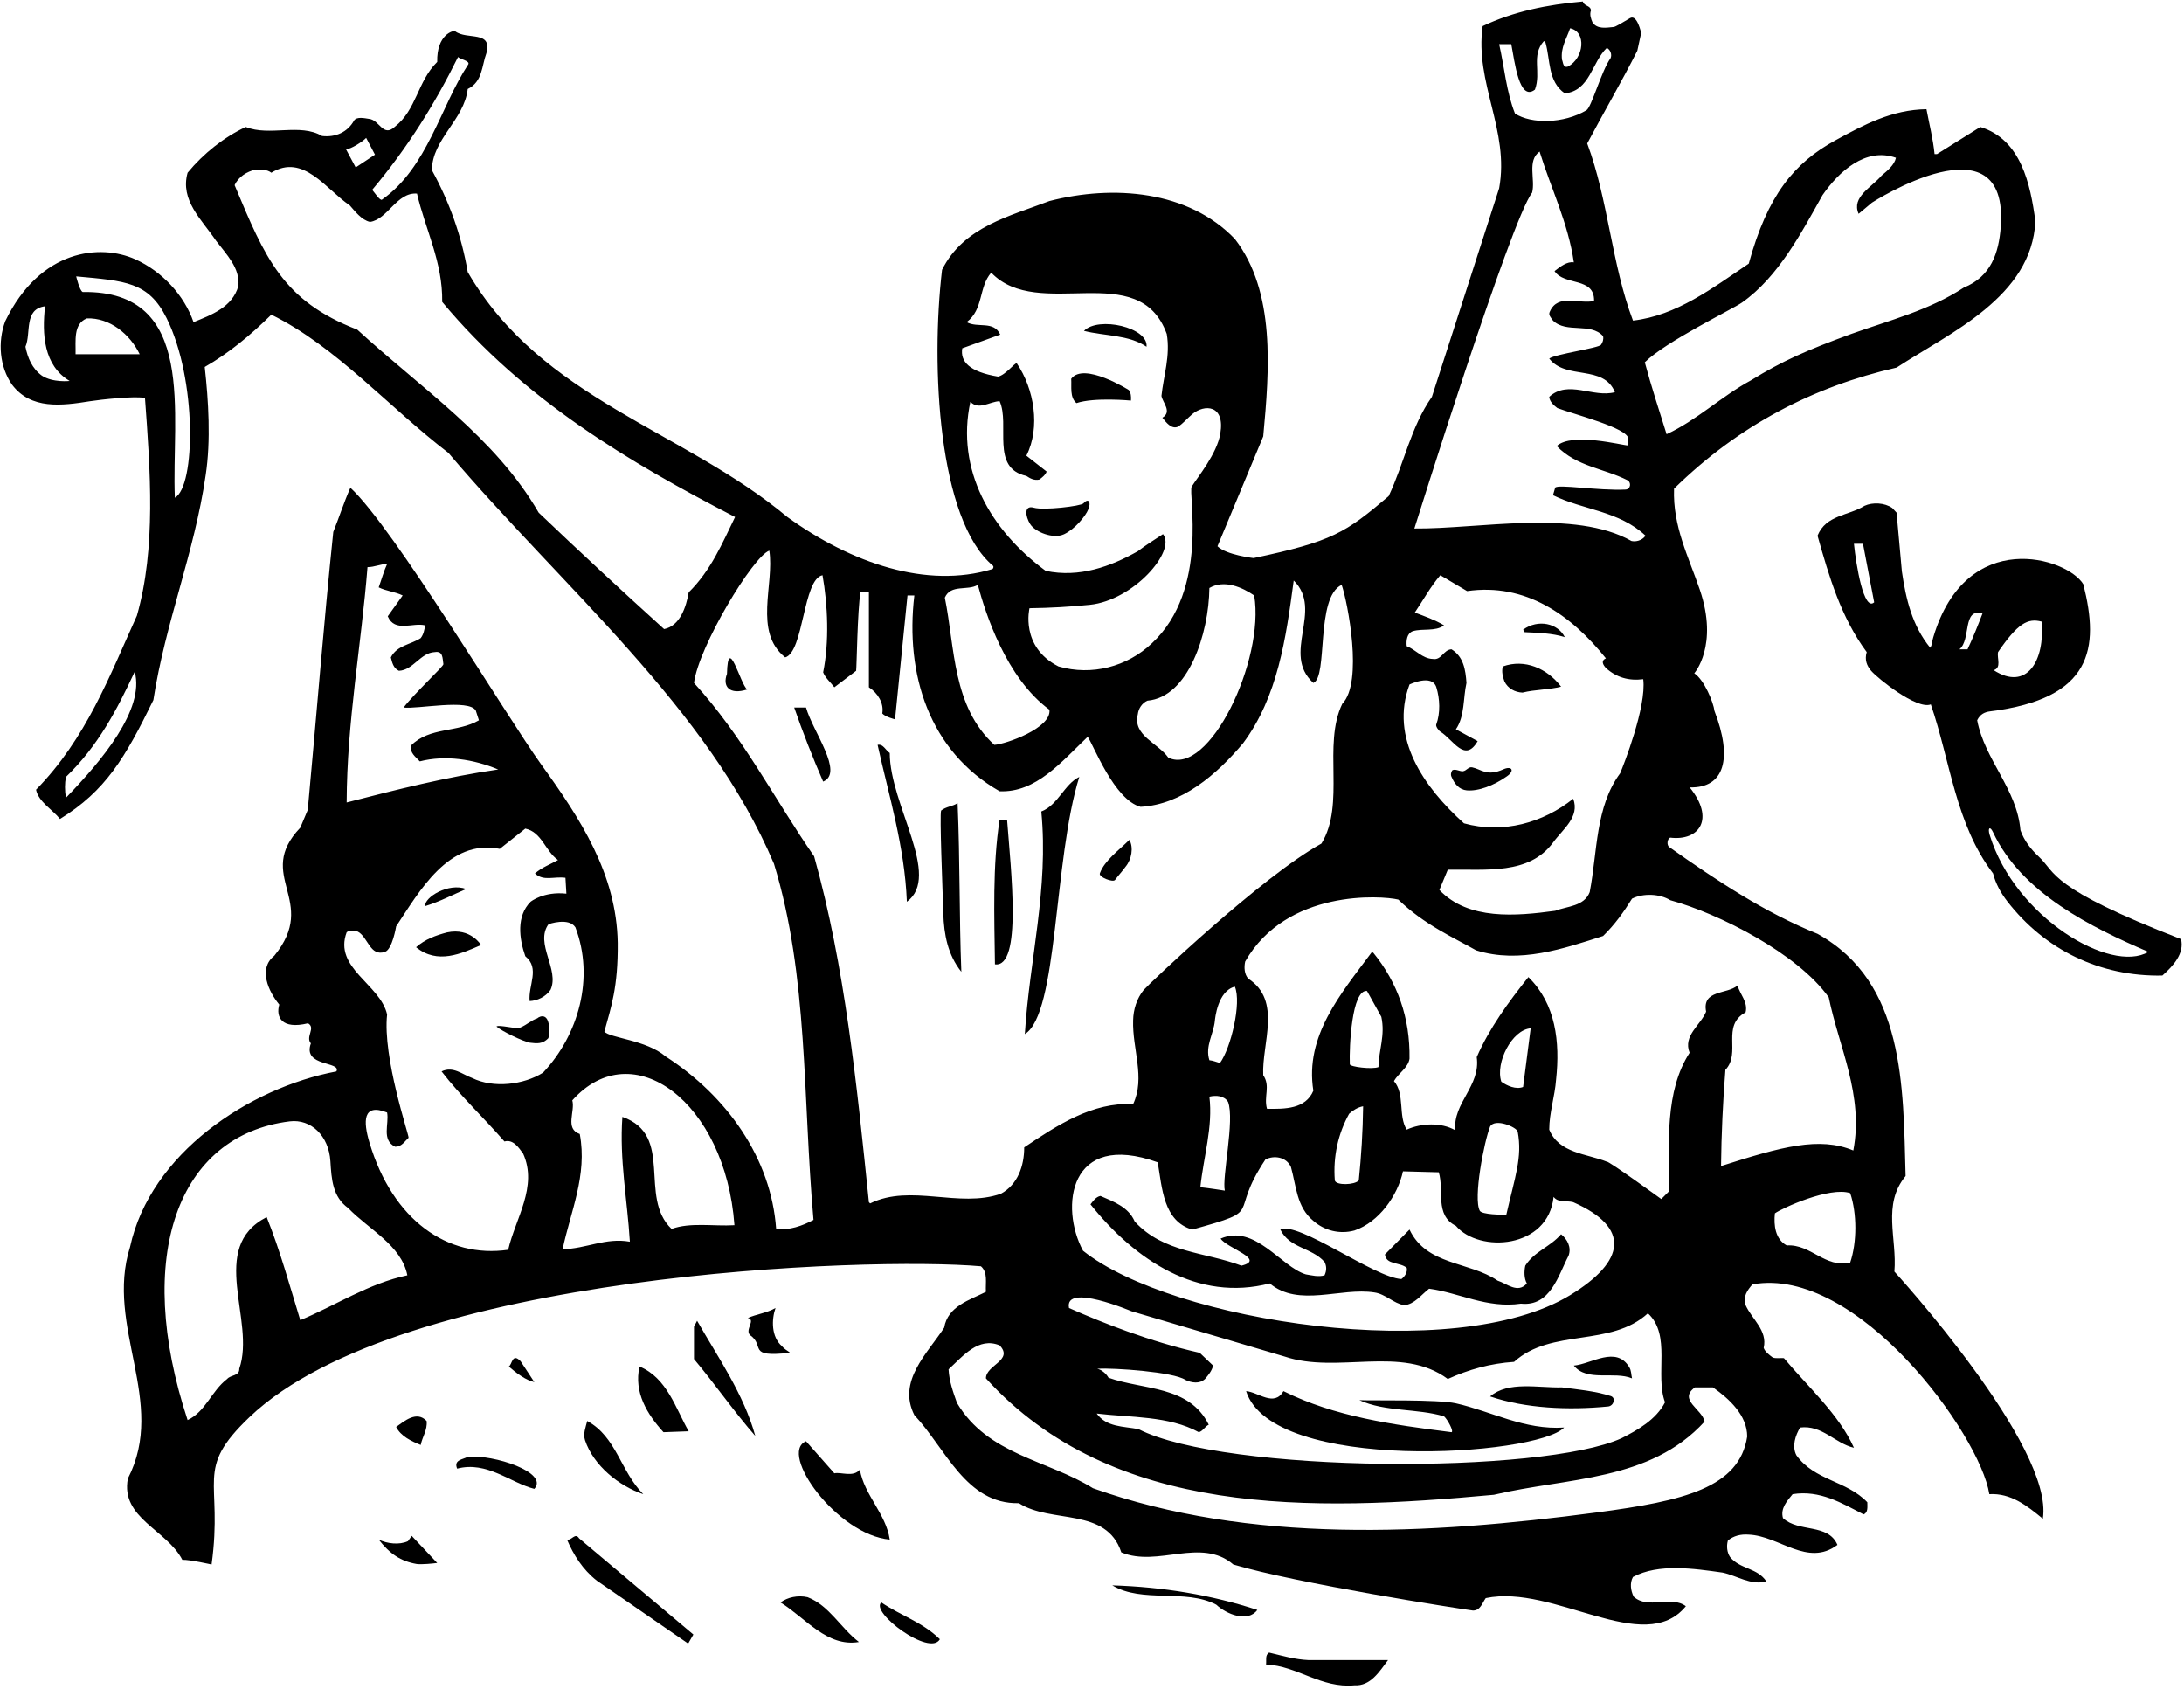 <?xml version="1.0" encoding="UTF-8"?>
<svg xmlns="http://www.w3.org/2000/svg" xmlns:xlink="http://www.w3.org/1999/xlink" width="507pt" height="392pt" viewBox="0 0 507 392" version="1.1">
<g id="surface1">
<path style=" stroke:none;fill-rule:nonzero;fill:rgb(0%,0%,0%);fill-opacity:1;" d="M 442.371 272.949 C 441.797 252.07 442.23 228.012 421.926 216.738 C 409.695 211.82 398.508 204.371 387.504 196.602 C 386.887 196.164 387.004 194.727 387.711 194.41 C 394.5 195.25 398.176 190.039 392.25 182.75 C 400.359 182.961 402.25 176 398 165 C 397.781 163.051 395.629 157.781 393.316 156.266 C 393.316 156.266 399.008 149.848 394.602 136.879 C 392.035 129.332 388.285 122.184 388.617 113.422 C 403.648 98.684 420.984 89.723 440.277 85.316 C 452.777 77.152 471.633 68.914 472.504 51.359 C 471.348 42.762 469.18 32.355 459.715 29.469 L 449.672 35.754 L 449.094 35.754 C 448.73 32.141 447.863 28.816 447.215 25.348 C 439.215 25.445 432.652 28.977 426.117 32.547 C 416.461 37.816 410.32 45.32 405.961 61.184 C 397.508 66.891 389.195 73.25 379.082 74.406 C 374.098 61.258 373.375 46.445 368.461 33.297 C 372.289 26.07 376.406 19.062 380.094 11.766 L 380.984 7.664 C 380.984 7.664 380.062 3.242 378.402 4.203 C 376.742 5.168 375.035 6.273 374.531 6.273 C 372.941 6.418 370.773 6.852 369.688 5.191 C 369.328 4.395 368.969 3.312 369.328 2.445 C 369.258 1.219 367.738 1.508 367.449 0.352 C 359.215 1.07 351.34 2.66 344.188 6.059 C 342.309 19.277 350.473 30.262 348.016 43.699 L 332.406 92.105 C 327.496 99.113 325.98 107.496 322.363 115.156 C 312.336 123.664 309.336 125.664 291.008 129.531 C 291.008 129.531 284.652 128.812 282.629 126.785 L 293.25 101.281 C 294.691 85.82 296.141 67.758 286.676 55.477 C 275.91 44.203 258.426 42.832 243.613 46.66 C 234.582 50.129 223.672 52.586 218.688 62.629 C 216.059 84.941 217.773 120.629 230.516 131.316 C 230.73 131.496 230.598 132.016 230.312 132.102 C 215.188 136.672 197.719 130.797 182.777 119.996 C 158.574 99.766 125.699 92.688 108.578 63.137 C 107.133 54.684 104.316 46.879 100.27 39.508 C 100.27 32.355 107.781 27.805 108.578 20.652 C 112.047 18.988 111.828 15.234 112.914 12.344 C 114.367 6.969 108.352 9.34 105.664 7.258 C 105.281 6.961 101.336 8 101.496 14.367 C 96.871 18.918 96.73 25.492 91.598 29.469 C 88.926 31.922 88.059 27.805 85.676 27.59 C 84.664 27.441 82.855 27.012 82.207 27.949 C 80.691 30.695 77.871 31.922 74.766 31.562 C 69.637 28.527 62.555 31.707 57.062 29.469 C 52.078 31.777 47.238 35.609 43.551 40.086 C 41.746 46.52 46.875 50.996 50.129 55.84 C 52.586 59.09 55.762 62.195 55.332 66.387 C 53.957 71.301 49.043 73.105 44.926 74.766 C 42.789 68.562 37.648 62.992 31.402 60.18 C 23.344 56.555 9.355 57.754 1.215 74.551 C -0.594 79.391 -0.086 85.172 2.805 89.289 C 7.195 95.09 14.305 94.18 20.91 93.121 C 23.109 92.766 31.703 91.816 33.656 92.395 C 34.883 109.156 36.258 127.223 31.777 142.898 C 25.418 156.914 20 171.438 8.367 183.285 C 8.945 186.105 12.195 187.91 13.93 190.078 C 24.48 183.574 29 176 35.605 162.48 C 38.352 144.562 45.145 128.305 47.742 110.312 C 48.973 102.223 48.395 92.973 47.527 85.172 C 53.09 81.992 58.148 77.801 62.988 73.031 C 78.016 80.402 90.297 94.562 104.098 105.113 C 130.758 136.539 164.355 164.285 179.672 200.48 C 187.691 226.637 186.32 254.742 188.848 283.137 C 186.246 284.512 183.285 285.594 180.18 285.23 C 179.02 268.832 168.762 254.383 154.527 245.203 C 150 241.336 141.598 240.941 140.297 239.426 C 141.836 233.836 143.5 229.164 143.402 218.836 C 143.133 202.773 134.672 189.961 125.602 177.379 C 117.777 166.531 91.309 122.379 81.34 113.203 C 79.824 116.602 78.738 120.066 77.367 123.465 C 75.125 145.066 73.465 166.234 71.441 187.984 L 69.707 192.102 C 59 203.336 74.168 209 63.668 221.836 C 59.832 224.836 62.375 230.203 64.832 233.164 C 64 236 65.332 239 71.5 237.5 C 73.379 238.566 70.844 240.609 72.168 242.164 C 70.168 247.664 79.301 246.27 78.09 248.672 C 57.785 252.504 34.883 267.746 30.188 289.422 C 24.336 307.918 38.855 325.402 29.68 343.176 C 27.945 352.352 38.711 355.027 42.324 362.031 C 44.059 361.961 49.117 363.117 49.117 363.117 C 51.867 343.246 44.93 341.297 57.926 328.902 C 93.219 295.246 202.203 291.637 227.719 293.902 C 229.379 295.348 228.73 297.73 228.875 299.828 C 225.188 301.703 219.988 303.148 219.191 308.137 C 215.219 314.203 208.281 320.562 212.258 328.438 C 219.48 336.094 224.25 349.172 236.531 348.883 C 244.047 353.723 256.836 349.75 260.305 360.297 C 268.758 363.84 278.801 356.688 286.312 363.117 C 301.051 367.523 338.695 373.379 341.945 373.809 C 343.68 373.809 344.113 372.004 344.906 370.918 C 360.73 367.598 381.664 384.668 391.363 372.797 C 387.895 370.199 382.551 373.664 379.227 370.559 C 378.574 369.184 378.285 367.453 379.082 366.008 C 385.008 362.828 393.242 364.055 399.891 364.996 C 403.285 365.719 406.246 367.957 410.078 367.09 C 407.98 363.84 404.008 364.273 401.625 361.383 C 400.902 360.297 400.758 358.855 401.117 357.555 C 402.418 356.469 404.082 356.035 405.961 356.18 C 413.039 356.469 419.613 363.766 426.551 358.566 C 424.383 353.508 417.594 355.746 413.906 352.352 C 413.258 350.113 414.848 348.379 416.145 346.789 C 422.504 345.777 427.562 348.883 432.617 351.484 C 433.703 351.051 433.484 349.75 433.484 348.668 C 428.645 343.609 421.273 343.68 417.016 337.758 C 415.93 335.66 416.797 333.133 417.883 331.328 C 423.012 330.676 425.973 335.012 430.379 336.023 C 426.91 328.293 419.832 322.008 414.121 315.215 C 413.258 315.145 412.242 315.359 411.523 315.07 C 410.727 314.492 409.715 313.699 409.426 312.832 C 410.367 308.785 406.684 306.184 405.234 302.934 C 404.516 300.98 405.672 299.395 406.824 298.094 C 431.129 293.672 459.664 332.953 461.809 346.789 C 466.793 346.5 470.551 349.461 474.234 352.496 C 476.91 335.672 439.77 295.129 439.77 295.129 C 440.422 287.398 436.883 279.598 442.371 272.949 Z M 15.305 185.164 C 15.016 183.434 15.016 181.844 15.305 180.324 C 22.816 173.102 27.223 164.574 31.27 155.902 C 33.668 164.664 23.539 176.641 15.305 185.164 Z M 9.738 87.195 C 7.43 85.531 6.418 83.004 5.91 80.477 C 7.281 77.297 5.477 71.734 10.461 71.082 C 9.738 77.512 10.102 84.809 16.172 88.422 C 16.172 88.422 12.27 88.855 9.738 87.195 Z M 17.543 82.211 C 17.613 79.102 16.965 75.199 20.145 73.898 C 25.492 73.684 30.188 77.586 32.426 82.211 Z M 40.59 115.516 C 39.766 96.406 45.98 67.355 19.203 67.773 C 18.469 67.48 17.688 64.145 17.688 64.145 C 29.039 65.203 34.465 65.379 38.672 73.832 C 45.77 88.09 45.391 112.988 40.59 115.516 Z M 85.312 131.629 C 86.977 131.629 88.277 130.906 89.863 130.906 C 89.07 132.641 88.566 134.52 87.914 136.324 C 89.648 137.191 91.742 137.336 93.477 138.203 L 90.012 143.043 C 91.672 146.871 95.789 144.414 98.68 145.141 C 98.535 146.223 98.32 147.234 97.668 148.102 C 95.355 149.617 92.176 149.762 90.73 152.578 C 91.023 153.734 91.309 155.109 92.609 155.688 C 95.934 155.543 97.594 151.496 100.922 151.352 C 102.871 151.027 102.707 152.734 102.93 154.156 C 103.008 154.633 96.223 160.891 93.695 164.215 C 96.73 164.645 108.938 162.117 110.457 164.938 L 111.18 167.176 C 106.266 170.062 99.691 168.691 95.43 173.027 C 95.066 174.688 96.441 175.629 97.453 176.711 C 103.375 175.195 109.949 176.207 115.656 178.59 C 103.594 180.324 92.031 183.285 80.473 186.25 C 80.543 167.391 83.867 149.836 85.312 131.629 Z M 69.707 306.402 C 67.25 298.383 65.012 290.219 61.906 282.484 C 48.105 289.566 59.449 306.473 55.547 317.672 C 55.617 319.406 53.594 319.043 52.727 320.055 C 49.043 322.875 47.742 327.641 43.551 329.594 C 30.961 291.5 41.281 263.488 67.25 260.262 C 72.16 259.652 76.332 263.578 76.699 269.52 C 76.957 273.66 77.188 277.785 80.836 280.391 C 85.531 285.305 93.188 288.988 94.562 295.996 C 85.602 297.875 78.016 302.934 69.707 306.402 Z M 117.105 264.93 C 119.129 264.352 120.426 266.375 121.438 267.746 C 124.906 275.406 119.633 282.848 117.969 290.07 C 103.91 292.113 91.164 283.23 85.762 265.172 C 84.305 260.301 84.164 255.949 89.863 258.211 C 90.371 260.883 88.492 264.566 91.742 266.156 C 93.262 266.156 93.91 264.93 94.852 264.062 C 94.922 263.34 88.781 245.422 89.863 235.449 C 88.277 228.441 77.367 224.688 80.473 216.379 C 81.121 215.801 82.352 216.016 83.074 216.23 C 85.457 217.531 85.891 222.086 89.359 220.93 C 91.094 220.352 91.961 215.004 91.961 215.004 C 97.309 206.984 104.098 194.629 116.02 197.016 L 121.945 192.316 C 125.773 193.113 126.566 197.52 129.531 199.613 C 127.727 200.629 125.848 201.277 124.184 202.723 C 126.207 204.602 128.52 203.371 131.266 203.734 L 131.48 207.418 C 126.164 206.836 123.172 209.297 123.172 209.297 C 119.848 212.621 120.5 217.82 121.945 221.941 C 125.41 224.758 122.594 228.66 122.953 232.344 C 124.688 232.273 126.641 231.406 127.797 229.742 C 129.965 225.047 124.082 218.98 127.336 214.5 C 127.336 214.5 132 212.836 133.574 215.223 C 138.055 226.996 134.301 240.219 126.062 248.961 C 121.582 251.777 114.574 252.645 109.59 250.191 C 107.352 249.395 105.184 247.371 102.508 248.672 C 106.914 254.383 112.262 259.367 117.105 264.93 Z M 155.902 285.23 C 148.098 277.789 156.625 263.484 144.484 259.223 C 143.766 269.191 145.641 278.512 146.219 288.195 C 140.586 287.184 136.031 289.855 130.613 289.93 C 132.422 281.258 136.395 272.805 134.59 263.195 C 131.047 261.969 133.574 257.922 132.855 255.391 C 146.836 239.727 168.41 255.758 170.496 284.363 C 165.656 284.652 160.238 283.641 155.902 285.23 Z M 404.363 70.238 C 412.875 64.266 418.309 53.789 423.082 45.289 C 426.84 39.871 433.055 34.09 440.133 36.617 C 439.77 38.281 438.184 39.582 436.809 40.738 C 434.496 43.484 429.73 45.723 431.465 49.625 L 434.57 47.023 C 434.57 47.023 466.43 26.496 464.457 52.676 C 464.004 58.684 462.219 64.184 455.883 66.746 C 447.863 72.02 438.617 74.336 429.73 77.512 C 419.336 81.336 413.836 83.727 406.465 88.277 C 399.746 91.891 393.82 97.598 386.887 100.777 C 385.148 95.215 383.344 89.723 381.828 84.09 C 386.598 79.32 402.316 71.68 404.363 70.238 Z M 364.488 6.562 C 368.336 7.336 367.738 13.5 363.98 15.449 C 362.824 15.812 362.898 14.512 362.609 13.859 C 362.246 11.043 363.691 8.945 364.488 6.562 Z M 348.016 10.246 L 350.832 10.246 C 351.629 14.367 352.664 23.664 356.324 20.797 C 357.84 16.75 355.383 12.848 358.418 9.523 L 358.777 9.887 C 359.938 13.934 359.285 18.918 363.258 21.664 C 369.109 21.086 369.473 14.512 373.012 11.113 C 373.879 11.551 374.242 12.703 373.879 13.5 C 371.785 16.391 369.457 24.887 368.285 25.586 C 362.969 28.742 355.496 28.797 351.699 26.359 C 349.676 21.301 349.242 15.594 348.016 10.246 Z M 355.672 44.711 C 356.469 41.676 354.445 37.27 357.406 35.176 C 360.008 43.629 364.055 51.793 365.355 60.895 C 363.836 60.605 362.176 61.906 360.875 62.918 C 363.113 66.387 370.195 64.219 370.051 69.855 C 366.582 70.648 361.668 68.047 359.789 72.312 C 359.355 73.105 360.078 73.758 360.516 74.406 C 363.621 77.441 369.258 74.766 372.145 78.02 C 372.297 78.805 372.055 79.441 371.68 80.008 C 371.16 80.797 360.875 82.211 359.645 83.223 C 363.547 88.277 372.219 84.52 374.891 91.023 C 369.836 92.395 364.055 88.062 359.645 92.105 C 359.719 93.191 360.656 94.059 361.523 94.707 C 365.355 96.152 377.855 99.332 377.996 101.789 L 377.855 103.379 C 376.699 103.379 364.922 100.27 361.383 103.523 C 365.969 108.293 372.367 108.715 377.773 111.449 C 378.754 111.945 378.57 113.566 377.348 113.625 C 370.965 113.93 361.562 112.297 361.02 113.203 L 360.516 114.938 C 367.594 118.406 375.859 118.555 382 124.336 C 381.133 125.562 379.59 125.773 378.723 125.559 C 365.57 118.117 343.219 122.812 328.336 122.664 C 328.336 122.664 350.762 50.926 355.672 44.711 Z M 334.387 169.824 C 337.375 171.68 340.043 177.184 343.027 172.016 L 337.973 169.27 C 340.066 166.234 339.633 162.047 340.43 158.504 C 340.211 155.473 339.777 152.438 336.961 150.703 C 335.082 150.773 334.648 153.305 332.625 152.941 C 330.168 152.867 328.652 150.773 326.559 149.98 C 326.41 148.605 326.629 147.016 327.93 146.512 C 330.242 145.789 333.203 146.656 335.227 145.141 C 333.059 143.84 330.746 143.043 328.434 142.176 C 330.387 139.285 332.117 136.105 334.359 133.508 L 340.574 137.191 C 354.086 135.238 364.703 142.684 372.797 152.797 C 371.566 153.375 372.145 154.312 372.797 155.035 C 375.18 157.203 378.07 158.07 381.469 157.637 C 382.262 164.066 376.844 177.723 376.117 179.457 C 370.34 187.262 370.848 197.664 369.039 207.059 C 367.738 210.383 363.836 210.309 361.02 211.391 C 351.988 212.621 340.859 213.633 334.145 206.551 L 336.094 201.855 C 345.051 201.711 354.949 203.082 360.516 195.566 C 362.754 192.465 366.801 189.645 365.211 185.383 C 358.273 190.945 348.883 193.617 339.852 191.09 C 330.457 182.637 322.582 171.293 327.207 158.867 C 327.207 158.867 332.445 156.328 333.434 159.52 C 334.266 162.207 334.402 165.496 333.406 168.176 C 333.266 168.555 333.902 169.523 334.387 169.824 Z M 291.152 138.203 C 293.668 153.211 280.633 180.387 271.215 175.844 C 268.828 172.449 262.902 170.715 264.133 165.801 C 264.277 164.504 265.07 163.199 266.371 162.621 C 275.871 161.812 280.629 147.051 280.75 136.469 C 284.219 134.445 288.406 136.324 291.152 138.203 Z M 225.262 93.262 C 227.285 95.285 229.742 93.191 232.055 93.117 C 234.512 98.539 229.887 108.652 238.266 110.461 C 239.133 111.035 240 111.543 241.23 111.324 C 241.879 110.891 242.746 110.172 242.965 109.445 L 238.266 105.762 C 241.59 99.188 240.074 90.23 236.027 84.305 C 235.52 84.23 233.426 87.051 231.691 87.41 C 225.027 86.301 222.871 83.918 223.383 80.836 L 232.199 77.656 C 230.68 74.336 226.996 76.211 224.395 74.766 C 228.367 71.805 227.141 66.676 230.102 63.277 C 241.086 74.766 264.422 59.738 270.852 77.512 C 271.719 82.57 270.129 87.121 269.621 91.891 C 269.91 93.48 272.152 95.574 269.84 96.949 C 270.707 98.031 271.938 99.691 273.453 99.043 C 274.637 98.312 275.648 97.062 276.773 96.125 C 279.578 93.777 284.43 93.871 283.285 100.656 C 282.5 105.336 278.066 110.672 276.652 112.93 C 275.734 114.398 280.836 136.836 267.383 149.328 C 261.676 154.746 253.438 156.914 245.711 154.676 C 236.762 150.125 238.988 141.164 238.988 141.164 C 243.727 141.105 248.41 140.84 253.004 140.371 C 263.078 139.34 273.109 127.945 269.984 123.969 C 268.031 125.27 266.012 126.496 264.133 127.941 C 257.848 131.484 250.551 134.156 242.746 132.496 C 229.957 123.102 221.867 109.086 225.262 93.262 Z M 226.996 135.746 C 228.746 142.254 233.504 157.305 243.613 164.719 C 244.191 168.98 233.426 172.738 230.824 172.883 C 221.07 163.926 221.723 150.484 219.336 138.711 C 220.711 135.527 224.609 137.191 226.996 135.746 Z M 106.34 13.211 C 106.629 13.715 109.316 14.133 108.664 15 C 102.309 24.609 99.215 38.965 88.668 46.336 C 88.234 46.695 86.758 44.422 86.398 44.062 C 94.562 34.379 100.992 24.047 106.34 13.211 Z M 85 32 L 87.047 35.895 L 82.57 38.859 L 80.332 34.664 C 81.488 34.594 84.207 32.867 85 32 Z M 154.168 146.008 C 144.195 136.977 134.441 127.941 125.051 118.984 C 114.938 101.5 97.887 90.23 82.93 76.5 C 65.609 69.824 61.52 59.816 54.465 42.977 C 55.332 41.027 57.352 39.797 59.305 39.363 C 60.676 39.363 61.977 39.293 62.988 40.086 C 70.43 35.535 75.633 43.914 81.195 47.672 C 82.422 49.047 83.941 51.07 85.891 51.504 C 90.012 50.926 92.105 44.566 96.801 44.93 C 98.754 53.309 102.797 60.824 102.652 70.07 C 121.582 92.828 146.293 107.426 170.641 119.996 C 167.68 126.066 165.078 132.352 159.875 137.48 C 159.297 140.875 157.852 145.281 154.168 146.008 Z M 201.996 279.309 L 201.711 279.02 C 198.891 251.637 196.145 224.254 188.992 198.746 C 179.672 185.309 172.52 171.004 161.105 158.504 C 162.188 150.051 174.832 129.098 178.59 127.801 C 179.816 135.602 174.832 146.656 182.273 152.578 C 186.605 151.352 186.391 134.371 190.941 133.508 C 192.172 140.371 192.531 149.039 191.09 156.047 C 191.594 157.348 192.82 158.359 193.688 159.516 L 198.746 155.688 C 198.891 154.461 199.035 141.961 199.758 137.336 L 201.711 137.336 L 201.711 159.516 C 203.73 160.816 205.246 163.199 204.816 165.586 C 205.465 166.379 207.777 166.957 207.777 166.957 L 210.668 138.203 L 212.258 138.203 C 210.09 156.555 215.727 174.328 232.055 183.648 C 240.508 184.008 246.359 176.855 252.5 171.004 C 253.801 172.812 258.664 185.664 264.781 187.262 C 274.32 186.754 282.41 179.82 288.555 172.52 C 296.645 161.684 298.523 148.172 300.328 134.734 C 307.34 141.672 297.367 151.715 304.883 158.504 C 308.352 157.133 305.312 138.637 311.457 135.746 C 312.828 139.648 316.516 158.359 311.602 163.348 C 306.977 172.883 312.395 186.609 306.762 195.785 C 292.961 203.371 266.391 228.668 265.484 229.785 C 263.898 231.742 263.094 234.297 263.047 236.824 C 262.832 243.473 265.938 250.117 263.047 256.262 C 253.586 255.754 245.422 261.172 237.762 266.301 C 237.762 270.637 236.242 274.973 232.344 277.066 C 222.66 280.465 211.391 274.684 201.996 279.309 Z M 316.441 256.766 C 316.367 262.617 316.008 268.324 315.43 273.961 C 314.562 275.043 310.086 275.188 309.867 273.961 C 309.434 268.398 310.66 263.051 313.188 258.5 C 314.059 257.703 315.215 256.98 316.441 256.766 Z M 317.336 230 L 320.664 236 C 321.605 240.336 320.07 243.621 320 247.664 C 318.555 248.246 313.371 247.617 313.348 247.012 C 313.184 242.91 313.809 229.621 317.336 230 Z M 314.418 285.594 C 320.125 283.641 324.461 277.5 325.688 271.863 L 333.996 272.082 C 335.297 276.199 332.984 282.051 337.973 284.512 C 343.383 290.863 359.387 289.879 360.656 277.789 C 361.742 279.234 363.691 278.586 365.211 279.02 C 378.543 284.898 377.453 292.691 364.492 300.598 C 337.762 316.898 272.043 306.789 251.414 290.289 C 246.008 280.285 248.059 262.32 268.758 269.77 C 269.77 275.695 270.059 283.426 276.773 285.375 C 294.113 280.559 284.816 282.527 293.754 269.117 C 295.707 268.109 298.598 268.469 299.68 270.855 C 300.906 275.188 300.98 280.176 304.883 283.352 C 307.41 285.594 310.949 286.531 314.418 285.594 Z M 352.328 262.668 C 353.438 268.668 351.699 273.066 349.664 282 C 348.582 281.93 344.113 281.906 343.535 281.039 C 341.945 278.152 344.547 264.855 345.918 261.461 C 347.074 259.438 352.137 261.625 352.328 262.668 Z M 355.336 238.664 L 353.578 252.285 C 351.914 252.938 349.82 251.996 348.52 251.059 C 347.074 246.648 351 239 355.336 238.664 Z M 386.523 325.473 C 384.43 329.52 380.164 331.906 376.48 333.785 C 358.164 342.211 284.348 341.961 264.277 331.688 C 260.809 331.035 256.836 331.254 254.594 328.078 C 262.324 329.016 271.355 328.582 278.293 332.41 C 279.23 332.195 279.738 331.035 280.605 330.676 C 276.055 321.5 265.434 322.656 257.34 319.766 C 256.762 318.758 255.754 317.961 254.738 317.672 C 258.496 317.457 272.441 318.395 275.188 320.273 C 276.559 320.922 278.438 321.285 279.738 320.055 C 280.531 319.117 281.328 318.176 281.617 316.949 L 278.512 313.988 C 272.855 312.707 267.219 310.992 261.77 309.043 C 257.059 307.355 252.488 305.492 248.164 303.582 C 247 297.668 262.664 304.332 262.664 304.332 L 298.234 314.852 C 310.516 318.973 325.398 312.109 336.094 320.055 C 340.859 317.891 345.918 316.445 351.48 316.082 C 360.152 308.207 373.879 312.758 382.551 304.812 C 388.039 309.867 384.141 319.043 386.523 325.473 Z M 280.75 254.523 C 282.34 254.164 284.219 254.309 285.086 255.754 C 286.676 259.945 283.609 273.441 284.336 276.336 C 284.336 276.336 280.242 275.695 278.652 275.551 C 279.379 268.543 281.617 261.535 280.75 254.523 Z M 282.016 236.969 C 282.07 236.422 282.664 230 286.664 229 C 288.258 232.758 285.734 243.254 283.207 246.723 C 282.41 246.508 281.617 246.145 280.75 246.07 C 279.711 242.836 281.719 239.961 282.016 236.969 Z M 405.598 333.422 C 403.766 345.289 390.922 348.352 370.715 351.031 C 331.434 356.242 290.098 358.344 253.73 345.414 C 243.18 338.84 229.309 337.684 222.156 325.617 C 221.289 323.164 220.348 320.637 220.203 317.816 C 223.602 314.711 227.141 310.23 232.055 312.254 C 235.379 315.723 228.875 316.805 228.875 319.91 C 258.281 352.281 304.52 350.836 346.785 346.934 C 363.766 342.887 382.984 343.898 395.699 329.953 C 395.191 327.066 389.484 324.898 393.461 322.008 L 397.648 322.008 C 401.48 324.68 405.598 328.512 405.598 333.422 Z M 429.512 293.035 C 423.66 294.406 420.41 288.699 414.773 289.062 C 412.102 287.613 411.738 284.363 412.027 281.617 C 413.688 280.391 424.836 275.336 429.512 276.922 C 431.102 281.617 431.102 288.34 429.512 293.035 Z M 430.234 267.023 C 422.359 263.742 413.629 266.129 399.527 270.637 C 399.602 263.27 399.961 255.684 400.539 248.312 C 404.297 244.34 399.457 238.125 405.234 234.945 C 405.812 232.562 403.938 230.828 403.355 228.73 C 400.973 230.828 395.051 229.672 396.062 234.801 C 394.762 237.98 390.641 240.363 392.23 244.34 C 386.449 253.297 387.465 265.145 387.391 276.562 L 385.656 278.297 C 385.656 278.297 373.301 269.336 373.012 269.625 C 368.316 267.746 361.887 267.676 359.645 262.184 C 359.645 258.281 360.945 254.523 361.234 250.551 C 362.176 241.809 361.164 232.992 354.805 226.781 C 350.184 232.562 345.703 238.703 342.812 245.352 C 343.754 252.07 337.25 255.973 337.828 262.328 C 334.574 260.449 329.879 260.664 326.559 262.184 C 324.531 259.004 326.195 253.945 323.594 250.914 C 324.605 249.105 326.918 247.805 327.207 245.711 C 327.352 236.246 324.461 228.082 318.754 221.074 L 318.391 221.074 C 311.238 230.684 302.859 240.438 304.883 253.152 C 303.074 257.414 298.309 257.414 294.117 257.344 C 293.32 254.453 294.98 252.141 293.25 249.539 C 292.887 242.172 297.656 232.273 289.781 227.145 C 288.844 226.133 288.77 224.469 289.059 223.168 C 298.664 206.336 320.703 207.852 324.605 208.789 C 330.664 214.664 337.609 217.68 342.668 220.566 C 352.781 223.746 363.043 220.137 372.145 217.242 C 374.891 214.57 376.984 211.609 378.863 208.574 C 381.469 207.273 385.297 207.418 387.754 208.938 C 399 212 417.336 221.336 424.527 231.477 C 426.91 243.109 432.691 254.234 430.234 267.023 "/>
<path style=" stroke:none;fill-rule:nonzero;fill:rgb(0%,0%,0%);fill-opacity:1;" d="M 251.633 76.789 C 256.473 78.02 261.965 77.656 266.156 80.477 C 266.664 76 255 73.336 251.633 76.789 "/>
<path style=" stroke:none;fill-rule:nonzero;fill:rgb(0%,0%,0%);fill-opacity:1;" d="M 249.891 93.562 C 254 92.164 262.543 92.973 262.543 92.973 C 262.613 92.035 262.543 91.168 262.035 90.52 C 262.035 90.52 251.598 83.934 248.672 87.918 C 248.801 89.727 248.293 92.23 249.891 93.562 "/>
<path style=" stroke:none;fill-rule:nonzero;fill:rgb(0%,0%,0%);fill-opacity:1;" d="M 506.312 217.969 C 475.5 206 477.328 202.59 473.324 198.855 C 471.457 197.113 469.906 195.16 469.031 192.68 C 468.238 183.141 460.727 176.352 458.988 167.176 C 459.648 165.77 460.73 165.266 461.973 165.109 C 485.695 162.133 487.418 150.551 483.629 135.602 C 479.906 129.43 456.488 122.191 448.805 147.883 C 448.516 148.68 448.586 149.617 448.082 150.34 C 443.891 145.211 442.445 139.07 441.508 132.641 L 440.277 118.984 L 439.266 117.898 C 437.531 116.672 434.715 116.527 432.836 117.395 C 429.152 119.707 423.879 119.488 421.926 124.332 C 424.602 133.797 427.348 143.262 433.344 151.352 C 432.82 153.145 433.363 154.496 434.344 155.656 C 435.812 157.395 444.977 164.789 448.227 163.488 C 452.777 176.711 453.934 191.234 462.676 202.723 C 463.25 205.02 464.457 207.246 466.031 209.27 C 474.707 220.43 487.496 226.707 501.98 226.422 C 504.578 224.105 507.109 221.289 506.312 217.969 Z M 463.832 151.352 C 468.398 144.676 470.727 143.414 473.945 144.27 C 474.758 153.336 470.5 160.5 462.82 155.543 C 464.699 154.965 463.543 152.797 463.832 151.352 Z M 430.379 126.211 L 432.477 126.211 C 433.344 130.762 434.211 135.238 435.074 139.793 C 432.664 142 430.887 131.195 430.379 126.211 Z M 454.871 150.703 C 457.617 148.461 455.5 141 460.219 142.395 C 459.277 144.852 458.051 147.957 456.75 150.703 Z M 461.898 193.812 C 461.387 192.141 461.973 191.676 462.641 193.102 C 469.277 207.297 485.465 215.219 498.727 220.93 C 490.004 226.074 467.777 212.914 461.898 193.812 "/>
<path style=" stroke:none;fill-rule:nonzero;fill:rgb(0%,0%,0%);fill-opacity:1;" d="M 363.258 147.883 C 361.664 144.664 357.047 143.621 353.578 146.148 L 353.938 146.727 C 356.902 146.871 360.367 146.945 363.258 147.883 "/>
<path style=" stroke:none;fill-rule:nonzero;fill:rgb(0%,0%,0%);fill-opacity:1;" d="M 168.762 156.41 C 167.664 159.336 169.336 161.336 173.461 160.023 C 171.867 158.867 168.98 146.945 168.762 156.41 "/>
<path style=" stroke:none;fill-rule:nonzero;fill:rgb(0%,0%,0%);fill-opacity:1;" d="M 353.434 160.746 C 356.324 160.023 359.645 160.094 362.395 159.371 C 359.141 155.109 353.938 152.867 348.883 154.676 C 348.52 155.832 348.883 157.133 349.242 158.145 C 350.035 159.805 351.699 160.672 353.434 160.746 "/>
<path style=" stroke:none;fill-rule:nonzero;fill:rgb(0%,0%,0%);fill-opacity:1;" d="M 184.367 164.215 C 186.32 169.848 188.633 175.773 191.09 181.406 C 196 179.336 188.703 169.848 187.113 164.215 L 184.367 164.215 "/>
<path style=" stroke:none;fill-rule:nonzero;fill:rgb(0%,0%,0%);fill-opacity:1;" d="M 203.73 172.883 C 206.332 184.66 210.016 196.438 210.523 209.297 C 218.664 203.336 206.551 186.828 206.551 174.762 C 205.609 174.184 205.031 172.594 203.73 172.883 "/>
<path style=" stroke:none;fill-rule:nonzero;fill:rgb(0%,0%,0%);fill-opacity:1;" d="M 340.5 183.438 C 343.164 183.676 346.738 182.355 349.836 180.164 C 351.75 178.812 350.891 177.699 348.996 178.555 C 345.145 180.285 343.883 178.535 341.758 178.098 C 340.883 177.914 340.477 178.867 339.625 179 C 338.93 179.105 337.781 178.32 337.105 178.809 C 336.797 179.387 336.766 179.824 336.906 180.176 C 337.629 181.969 338.77 183.281 340.5 183.438 "/>
<path style=" stroke:none;fill-rule:nonzero;fill:rgb(0%,0%,0%);fill-opacity:1;" d="M 250.551 180.324 C 247.082 181.984 245.637 186.828 241.734 188.344 C 243.469 206.336 238.988 222.66 237.906 240.004 C 245.664 235.336 244.555 199.473 250.551 180.324 "/>
<path style=" stroke:none;fill-rule:nonzero;fill:rgb(0%,0%,0%);fill-opacity:1;" d="M 218.469 188.129 C 218.109 189.285 218.773 205.191 218.98 212 C 219.133 216.938 220.039 221.637 223.168 225.555 C 222.66 212.621 222.879 200.051 222.301 186.395 C 221.145 187.188 219.629 187.188 218.469 188.129 "/>
<path style=" stroke:none;fill-rule:nonzero;fill:rgb(0%,0%,0%);fill-opacity:1;" d="M 233.785 190.223 C 233.426 190.223 232.633 190.223 232.055 190.223 C 230.391 200.914 230.824 212.621 230.969 223.82 C 237.336 224.664 234.652 201.781 233.785 190.223 "/>
<path style=" stroke:none;fill-rule:nonzero;fill:rgb(0%,0%,0%);fill-opacity:1;" d="M 258.852 204.227 C 259.621 203.176 260.562 202.195 261.312 201.133 C 262.688 199.473 263.191 196.727 262.184 194.918 C 259.797 197.305 256.414 199.703 255.336 202.664 C 254.898 203.531 258.367 204.887 258.852 204.227 "/>
<path style=" stroke:none;fill-rule:nonzero;fill:rgb(0%,0%,0%);fill-opacity:1;" d="M 98.68 210.309 C 102.004 209.297 105.184 207.637 108.219 206.336 C 104.098 204.816 98.5 208.25 98.68 210.309 "/>
<path style=" stroke:none;fill-rule:nonzero;fill:rgb(0%,0%,0%);fill-opacity:1;" d="M 103.789 216.406 C 101.191 217.086 98.684 217.992 96.586 219.848 C 101.57 223.891 107.043 221.355 111.664 219.336 C 111.664 219.336 109.25 215.25 103.789 216.406 "/>
<path style=" stroke:none;fill-rule:nonzero;fill:rgb(0%,0%,0%);fill-opacity:1;" d="M 127.25 241 C 127.598 240.352 127.574 239.184 127.461 238.176 C 127.039 234.426 124.531 236.41 124.777 236.336 C 123.363 236.762 122.312 237.863 120.75 238.5 C 119.957 238.934 115.828 237.742 115.25 238.25 C 116.48 239.336 121.41 241.711 123 242 C 124.734 242.219 125.949 242.301 127.25 241 "/>
<path style=" stroke:none;fill-rule:nonzero;fill:rgb(0%,0%,0%);fill-opacity:1;" d="M 297.223 285.375 C 299.391 289.781 304.449 289.492 307.48 292.891 C 307.988 293.902 307.988 294.91 307.48 295.996 C 306.035 296.43 304.52 295.996 303.148 295.781 C 297.367 294.047 291.336 284 283.352 287.473 C 284.797 289.711 294 292.332 288.191 293.758 C 279.812 290.578 270.059 290.797 263.41 283.496 C 261.965 280.102 258.426 278.871 255.461 277.574 C 254.379 277.789 253.73 278.801 253.148 279.523 C 263.48 292.457 278.074 302.211 294.766 297.875 C 301.484 303.512 311.238 298.742 319.043 299.969 C 321.645 300.332 323.449 302.5 325.98 302.934 C 328.363 302.715 329.879 300.547 331.758 299.102 C 338.766 300.043 345.195 303.727 353.07 302.574 C 359.938 303.293 361.742 295.996 364.129 291.445 C 364.848 289.492 363.836 287.613 362.395 286.461 C 359.863 289.422 356.18 290.434 354.086 293.758 C 353.793 295.059 353.793 296.719 354.445 297.875 C 352.352 300.332 349.746 297.875 347.652 297.227 C 341.078 292.746 331.18 293.758 327.207 285.375 L 321.5 291.156 C 321.785 293.613 324.969 292.891 326.559 294.262 C 326.773 295.203 326.195 296.215 325.328 296.863 C 319.113 296.574 301.336 283.336 297.223 285.375 "/>
<path style=" stroke:none;fill-rule:nonzero;fill:rgb(0%,0%,0%);fill-opacity:1;" d="M 183.285 313.844 C 182.707 313.41 182.059 313.121 181.551 312.469 C 179.02 310.301 179.094 306.258 180.031 303.582 C 178.012 304.738 175.555 305.027 173.602 305.895 C 175.555 306.328 172.824 308.648 174.125 309.875 C 177.75 312.426 173.23 315.074 183.285 313.988 L 183.285 313.844 "/>
<path style=" stroke:none;fill-rule:nonzero;fill:rgb(0%,0%,0%);fill-opacity:1;" d="M 161.105 307.918 L 161.105 315.43 C 166.016 321.285 170.566 327.859 175.336 333.277 C 172.664 323.594 166.738 315.145 161.824 306.543 L 161.105 307.918 "/>
<path style=" stroke:none;fill-rule:nonzero;fill:rgb(0%,0%,0%);fill-opacity:1;" d="M 365.355 316.949 C 368.391 320.777 374.676 318.176 378.863 319.91 C 378.648 319.043 378.723 318.105 378.215 317.309 C 375.18 312.254 369.398 316.59 365.355 316.949 "/>
<path style=" stroke:none;fill-rule:nonzero;fill:rgb(0%,0%,0%);fill-opacity:1;" d="M 120.859 315.938 C 118.875 313.875 118.91 316.73 118.113 317.164 C 119.922 318.758 122.09 320.344 124.039 320.777 L 120.859 315.938 "/>
<path style=" stroke:none;fill-rule:nonzero;fill:rgb(0%,0%,0%);fill-opacity:1;" d="M 159.875 332.195 C 156.84 326.918 154.891 319.84 148.461 317.164 C 147.086 323.164 150.266 328.293 154.023 332.41 L 159.875 332.195 "/>
<path style=" stroke:none;fill-rule:nonzero;fill:rgb(0%,0%,0%);fill-opacity:1;" d="M 373.895 324.004 C 370.238 322.844 366.27 322.484 362.609 322.008 C 357.047 322.152 350.184 320.488 345.918 324.102 C 354.094 326.891 364.102 327.344 373.312 326.438 C 374.602 326.312 375.219 324.422 373.895 324.004 "/>
<path style=" stroke:none;fill-rule:nonzero;fill:rgb(0%,0%,0%);fill-opacity:1;" d="M 337.992 325.711 C 333.781 324.762 318.824 325.113 315.574 324.969 C 321.5 327.715 328.941 326.848 335.227 328.727 C 336.094 329.52 337.539 332.266 336.961 332.41 C 323.305 330.676 309.793 328.797 297.945 322.875 C 295.777 326.633 292.094 323.09 289.273 322.875 C 295.336 342 356.664 338 363.113 331.328 C 353.883 331.949 346.234 327.566 337.992 325.711 "/>
<path style=" stroke:none;fill-rule:nonzero;fill:rgb(0%,0%,0%);fill-opacity:1;" d="M 97.668 335.371 C 98.031 333.492 99.258 331.906 99.039 329.809 C 96.73 327.352 93.91 329.809 91.961 331.184 C 93.043 333.352 95.5 334.508 97.668 335.371 "/>
<path style=" stroke:none;fill-rule:nonzero;fill:rgb(0%,0%,0%);fill-opacity:1;" d="M 136.32 329.809 C 135.961 331.254 135.312 332.773 135.816 334.289 C 137.766 340.141 143.691 344.91 149.328 346.789 C 144.055 341.516 143.113 333.492 136.32 329.809 "/>
<path style=" stroke:none;fill-rule:nonzero;fill:rgb(0%,0%,0%);fill-opacity:1;" d="M 206.551 357.336 C 205.684 351.34 200.625 347.004 199.613 341.082 C 198.098 342.961 195.203 341.586 193.688 341.949 L 187.113 334.508 C 180.625 337.25 194.34 356.254 206.551 357.336 "/>
<path style=" stroke:none;fill-rule:nonzero;fill:rgb(0%,0%,0%);fill-opacity:1;" d="M 108.578 338.117 C 107.492 338.77 105.254 338.77 106.121 340.863 C 113.059 339.059 118.402 344.113 124.039 345.559 C 127.5 341.75 114.574 337.539 108.578 338.117 "/>
<path style=" stroke:none;fill-rule:nonzero;fill:rgb(0%,0%,0%);fill-opacity:1;" d="M 94.707 357.699 C 92.684 358.637 89.863 358.277 87.914 357.336 C 90.516 360.66 92.992 362.348 96.75 363 C 97.906 363.145 100.414 362.902 101.496 362.758 L 95.574 356.469 L 94.707 357.699 "/>
<path style=" stroke:none;fill-rule:nonzero;fill:rgb(0%,0%,0%);fill-opacity:1;" d="M 131.625 357.336 C 133.145 360.879 135.238 364.273 138.562 366.875 L 159.75 381.469 L 160.961 379.371 L 134.441 357.047 C 133.504 355.602 132.711 357.625 131.625 357.336 "/>
<path style=" stroke:none;fill-rule:nonzero;fill:rgb(0%,0%,0%);fill-opacity:1;" d="M 282.34 372.438 C 284.723 374.676 289.664 376.668 291.879 373.664 C 281.258 370.199 270.059 368.32 258.207 367.957 C 265.145 372.148 275.188 368.68 282.34 372.438 "/>
<path style=" stroke:none;fill-rule:nonzero;fill:rgb(0%,0%,0%);fill-opacity:1;" d="M 187.477 370.703 C 185.234 370.199 182.852 370.703 181.188 371.93 C 187.043 375.543 191.953 382.336 199.395 381.105 C 195.062 377.781 192.531 372.656 187.477 370.703 "/>
<path style=" stroke:none;fill-rule:nonzero;fill:rgb(0%,0%,0%);fill-opacity:1;" d="M 218.184 380.457 C 214.137 376.484 209.078 374.965 204.598 371.93 C 201.875 374.125 215.875 384.625 218.184 380.457 "/>
<path style=" stroke:none;fill-rule:nonzero;fill:rgb(0%,0%,0%);fill-opacity:1;" d="M 294.621 383.562 C 293.609 384.141 294.043 385.371 293.898 386.309 C 301.27 386.668 306.613 391.875 314.418 391.152 C 318.176 391.367 320.199 387.973 322.223 385.297 L 303.797 385.297 C 300.547 385.152 297.656 384.285 294.621 383.562 "/>
<path style=" stroke:none;fill-rule:nonzero;fill:rgb(0%,0%,0%);fill-opacity:1;" d="M 247 124 C 249.5 122.836 252 119.836 252.664 118.164 C 253.336 116.5 252.664 115.5 251.5 116.836 C 250.949 117.461 242.336 118.5 240 117.836 C 237.664 117.164 238 119.836 239.164 121.664 C 240.336 123.5 244.5 125.164 247 124 "/>
</g>
</svg>

